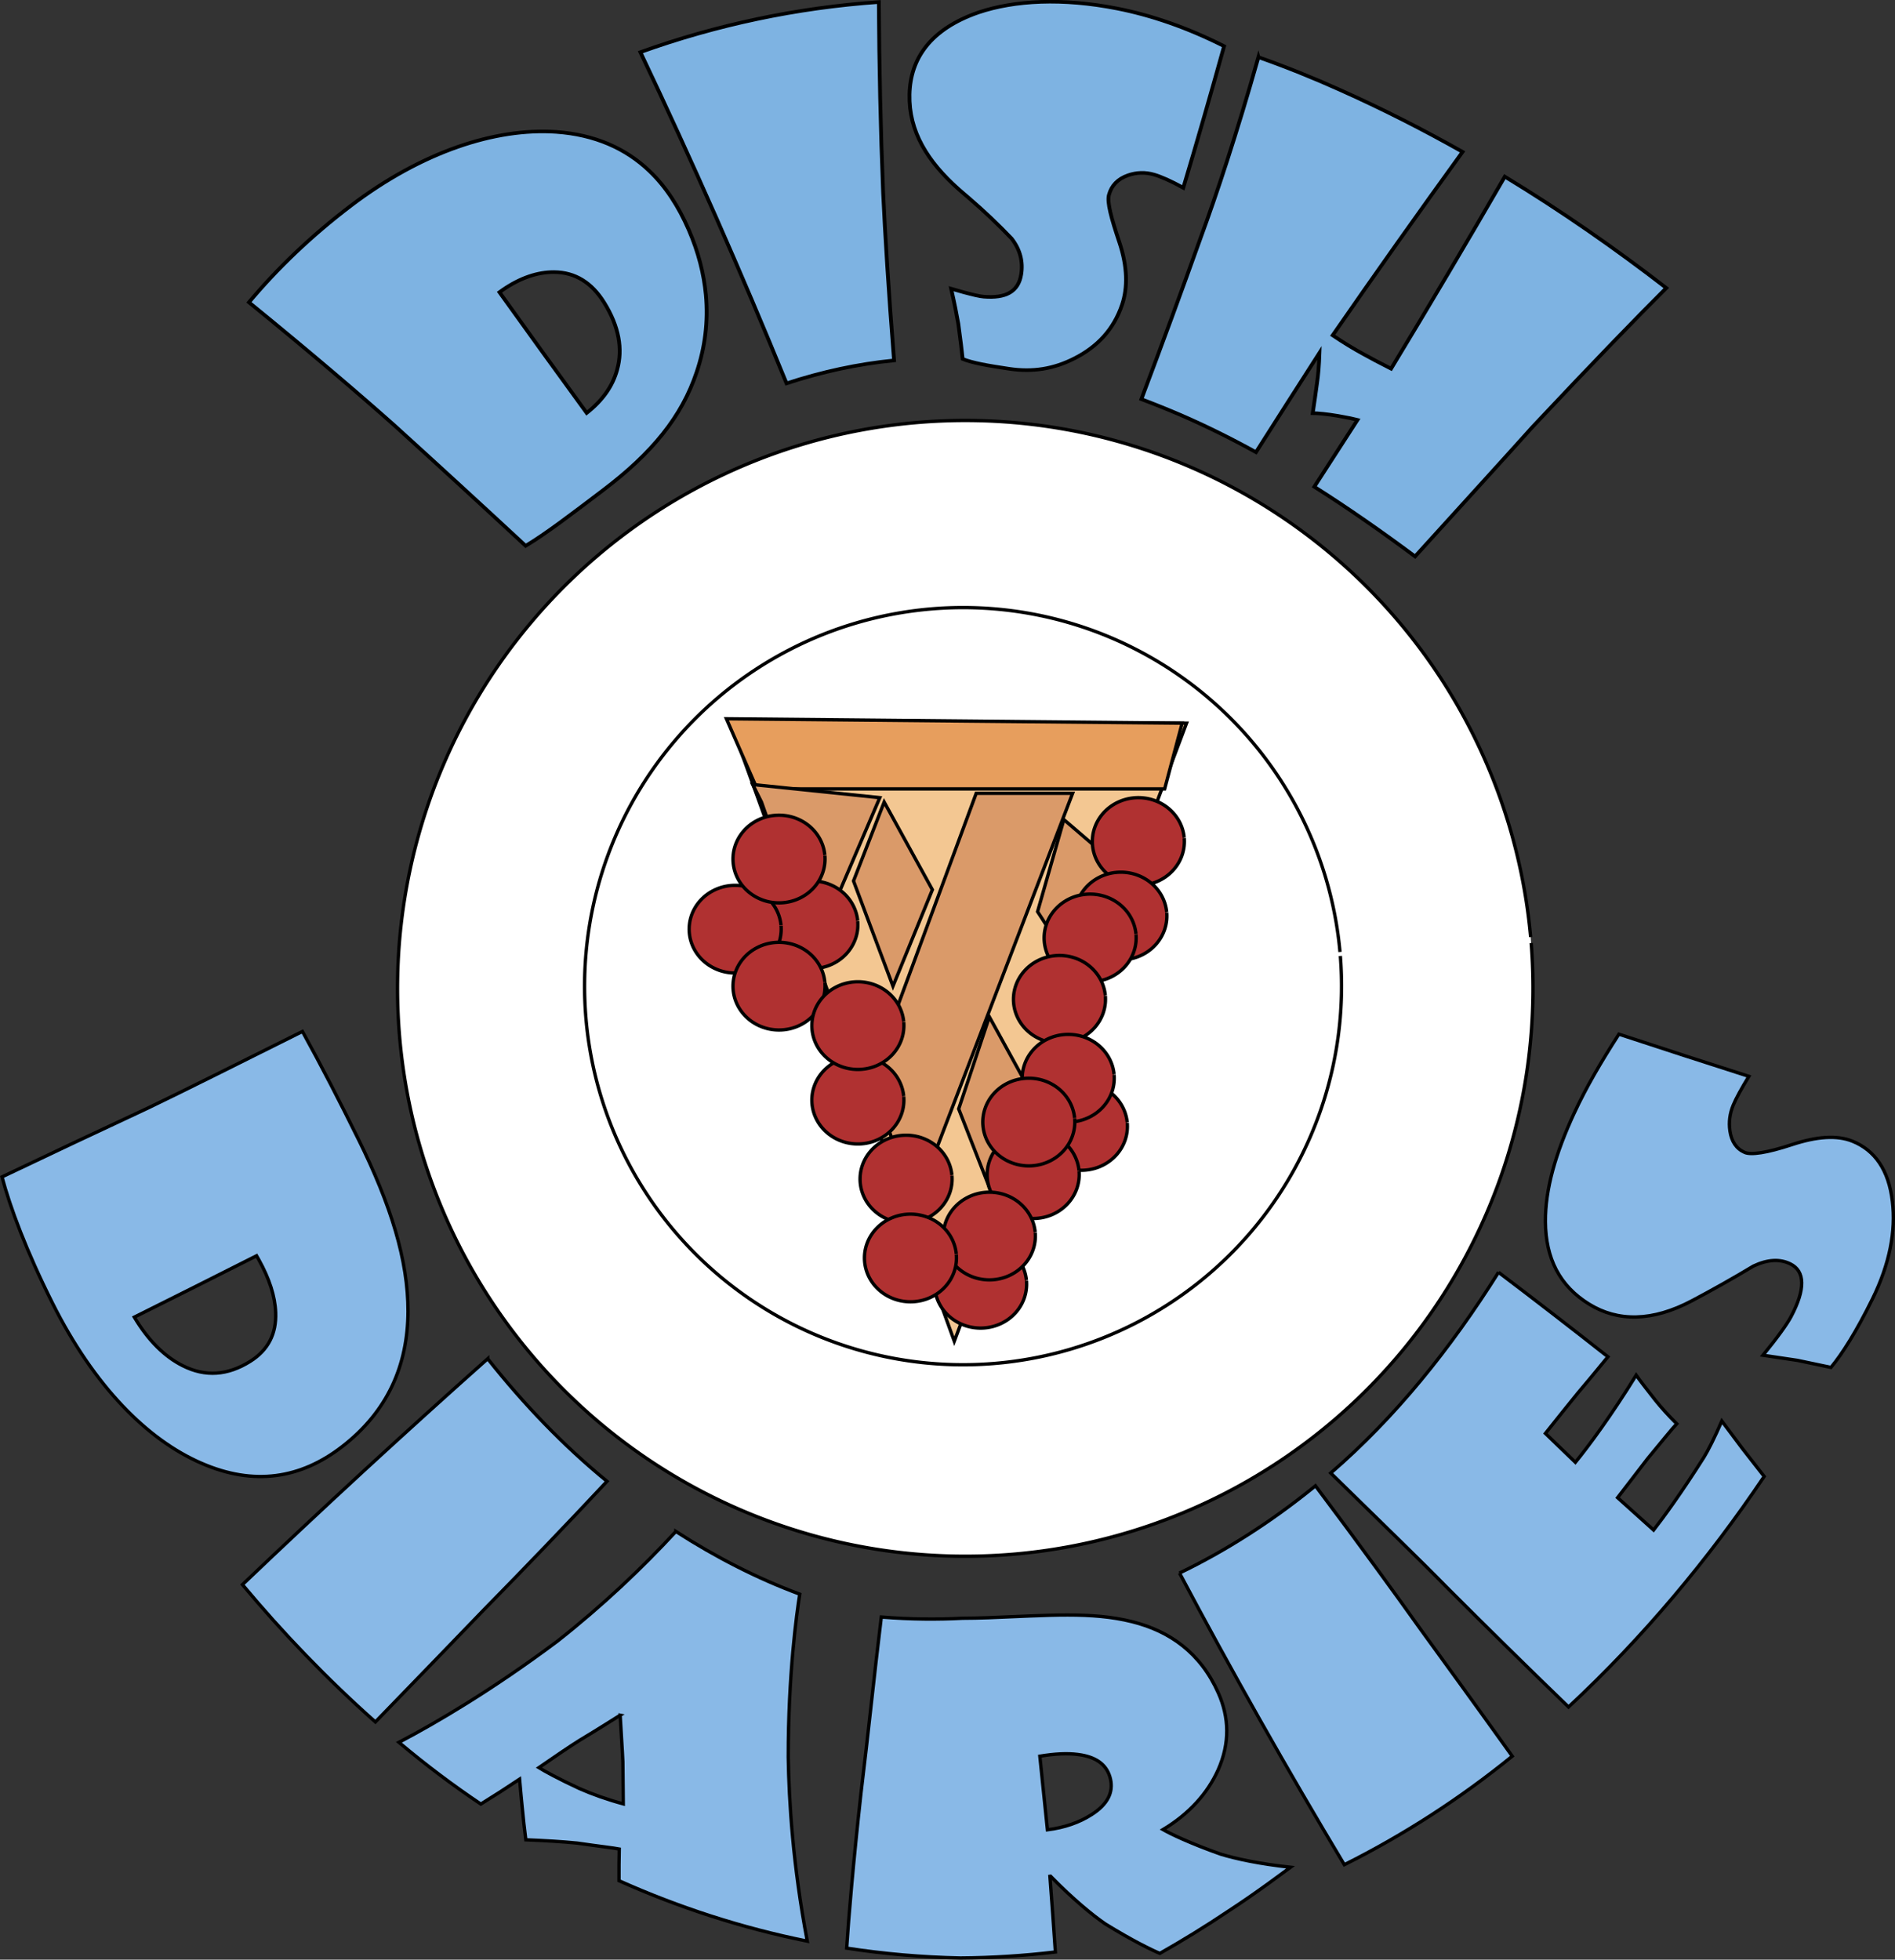 <?xml version="1.0" encoding="UTF-8" standalone="no"?>
<!-- Created with Inkscape (http://www.inkscape.org/) -->

<svg
   width="150.206mm"
   height="155.287mm"
   viewBox="0 0 150.206 155.287"
   version="1.1"
   id="svg5"
   inkscape:version="1.2.1 (9c6d41e410, 2022-07-14)"
   sodipodi:docname="dishdiarieslogo.svg"
   inkscape:export-filename="final\images\dishdiarieslogo.svg"
   inkscape:export-xdpi="96"
   inkscape:export-ydpi="96"
   xmlns:inkscape="http://www.inkscape.org/namespaces/inkscape"
   xmlns:sodipodi="http://sodipodi.sourceforge.net/DTD/sodipodi-0.dtd"
   xmlns="http://www.w3.org/2000/svg"
   xmlns:svg="http://www.w3.org/2000/svg">
  <rect x="0" y="0" width="150.206" height="155.287" fill="#333333" stroke="none"/>
  <sodipodi:namedview
     id="namedview7"
     pagecolor="#ffffff"
     bordercolor="#000000"
     borderopacity="0.25"
     inkscape:showpageshadow="2"
     inkscape:pageopacity="0.0"
     inkscape:pagecheckerboard="0"
     inkscape:deskcolor="#d1d1d1"
     inkscape:document-units="mm"
     showgrid="false"
     inkscape:zoom="0.76167929"
     inkscape:cx="309.18525"
     inkscape:cy="561.91629"
     inkscape:window-width="1920"
     inkscape:window-height="1009"
     inkscape:window-x="-8"
     inkscape:window-y="-8"
     inkscape:window-maximized="1"
     inkscape:current-layer="layer3" />
  <defs
     id="defs2">
    <inkscape:path-effect
       effect="bend_path"
       id="path-effect8236"
       is_visible="true"
       lpeversion="1"
       bendpath="m 63.233,190.421 c 29.185,73.078 100.342,75.08 129.92,-0.695"
       prop_scale="1"
       scale_y_rel="false"
       vertical="false"
       hide_knot="false"
       bendpath-nodetypes="cc" />
    <inkscape:path-effect
       effect="bend_path"
       id="path-effect8233"
       is_visible="true"
       lpeversion="1"
       bendpath="m 71.917,48.829 c 27.779,-27.243 55.013,-21.769 81.976,0"
       prop_scale="1"
       scale_y_rel="false"
       vertical="false"
       hide_knot="false"
       bendpath-nodetypes="cc" />
    <linearGradient
       id="linearGradient952"
       inkscape:swatch="solid">
      <stop
         style="stop-color:#dfe0de;stop-opacity:1;"
         offset="0"
         id="stop950" />
    </linearGradient>
  </defs>
  <g
     inkscape:label="dish"
     inkscape:groupmode="layer"
     id="layer1"
     transform="translate(-21.274,-53.855)">
    <path
       style="opacity:1;fill:#ffffff;fill-opacity:1;stroke:#000000;stroke-width:0.265;stroke-dasharray:none;stroke-opacity:1"
       id="path790"
       sodipodi:type="arc"
       sodipodi:cx="97.78421"
       sodipodi:cy="132.17369"
       sodipodi:rx="45"
       sodipodi:ry="45"
       sodipodi:start="6.2033291"
       sodipodi:end="6.1927051"
       sodipodi:arc-type="arc"
       d="M 142.641,128.584 A 45,45 0 0 1 101.493,177.021 45,45 0 0 1 52.947,136.002 45,45 0 0 1 93.837,87.347 45,45 0 0 1 142.6,128.108"
       sodipodi:open="true" />
    <path
       style="fill:#ffffff;fill-opacity:1;stroke:#000000;stroke-width:0.265;stroke-opacity:1"
       id="path896"
       sodipodi:type="arc"
       sodipodi:cx="97.610527"
       sodipodi:cy="132"
       sodipodi:rx="30"
       sodipodi:ry="30"
       sodipodi:start="6.2033291"
       sodipodi:end="6.1927051"
       sodipodi:arc-type="arc"
       d="m 127.515,129.607 a 30,30 0 0 1 -27.432,32.291 30,30 0 0 1 -32.364,-27.346 30,30 0 0 1 27.26,-32.436 30,30 0 0 1 32.509,27.174"
       sodipodi:open="true" />
  </g>
  <g
     inkscape:groupmode="layer"
     id="layer4"
     inkscape:label="pie"
     transform="translate(-21.274,-53.855)">
    <path
       style="opacity:1;fill:#f3c792;fill-opacity:1;stroke:#000000;stroke-width:0.265;stroke-dasharray:none;stroke-opacity:1"
       d="M 115.326,111.158 H 79.2 l 17.716,48.979 z"
       id="path4727" />
    <path
       style="opacity:1;fill:#e79e5d;fill-opacity:1;stroke:#000000;stroke-width:0.265;stroke-dasharray:none;stroke-opacity:1"
       d="m 81.284,116.368 h 32.305 l 1.389,-5.211 -36.126,-0.347 z"
       id="path4729" />
    <path
       style="opacity:1;fill:#da9a69;fill-opacity:1;stroke:#000000;stroke-width:0.265;stroke-dasharray:none;stroke-opacity:1"
       d="M 106.295,116.716 93.789,149.368 90.316,139.295 98.653,116.716 Z"
       id="path5988" />
    <path
       style="opacity:1;fill:#da9a69;fill-opacity:1;stroke:#000000;stroke-width:0.265;stroke-dasharray:none;stroke-opacity:1"
       d="m 91.011,117.063 -5.211,12.158 -4.168,-11.811 -0.695,-1.389 z"
       id="path6478" />
    <path
       style="opacity:1;fill:#da9a69;fill-opacity:1;stroke:#000000;stroke-width:0.265;stroke-dasharray:none;stroke-opacity:1"
       d="m 100.389,149.716 -3.126,-7.989 2.432,-7.295 3.821,6.947 z"
       id="path6486" />
    <path
       style="opacity:1;fill:#da9a69;fill-opacity:1;stroke:#000000;stroke-width:0.265;stroke-dasharray:none;stroke-opacity:1"
       d="M 88.926,123.663 92.053,132 l 3.126,-7.642 -3.821,-6.947 z"
       id="path6488" />
    <path
       style="opacity:1;fill:#da9a69;fill-opacity:1;stroke:#000000;stroke-width:0.265;stroke-dasharray:none;stroke-opacity:1"
       d="M 103.516,126.095 107.337,132 110.463,122.968 105.6,118.8 Z"
       id="path6490" />
  </g>
  <g
     inkscape:groupmode="layer"
     id="layer2"
     inkscape:label="cherries"
     style="font-size:35.278px;font-family:'Showcard Gothic';-inkscape-font-specification:'Showcard Gothic';opacity:1;fill:#b03131;fill-opacity:1;stroke:#000000;stroke-width:0.265"
     transform="translate(-21.274,-53.855)">
    <path
       style="opacity:1;fill:#b03131;fill-opacity:1;stroke:#000000;stroke-width:0.265;stroke-dasharray:none;stroke-opacity:1"
       id="path5646"
       sodipodi:type="arc"
       sodipodi:cx="85.626312"
       sodipodi:cy="127.13684"
       sodipodi:rx="3.6473684"
       sodipodi:ry="3.4736841"
       sodipodi:start="6.2033291"
       sodipodi:end="6.1927051"
       sodipodi:open="true"
       sodipodi:arc-type="arc"
       d="m 89.262,126.86 a 3.647,3.474 0 0 1 -3.335,3.739 3.647,3.474 0 0 1 -3.935,-3.166 3.647,3.474 0 0 1 3.314,-3.756 3.647,3.474 0 0 1 3.952,3.146" />
    <path
       style="fill:#b03131;fill-opacity:1;stroke:#000000;stroke-width:0.265;stroke-dasharray:none;stroke-opacity:1"
       id="path5646-3"
       sodipodi:type="arc"
       sodipodi:cx="89.273697"
       sodipodi:cy="141.03159"
       sodipodi:rx="3.6473684"
       sodipodi:ry="3.4736841"
       sodipodi:start="6.2033291"
       sodipodi:end="6.1927051"
       sodipodi:open="true"
       sodipodi:arc-type="arc"
       d="m 92.909,140.754 a 3.647,3.474 0 0 1 -3.335,3.739 3.647,3.474 0 0 1 -3.935,-3.166 3.647,3.474 0 0 1 3.314,-3.756 3.647,3.474 0 0 1 3.952,3.146" />
    <path
       style="fill:#b03131;fill-opacity:1;stroke:#000000;stroke-width:0.265;stroke-dasharray:none;stroke-opacity:1"
       id="path5646-4"
       sodipodi:type="arc"
       sodipodi:cx="111.50527"
       sodipodi:cy="120.53685"
       sodipodi:rx="3.6473684"
       sodipodi:ry="3.4736841"
       sodipodi:start="6.2033291"
       sodipodi:end="6.1927051"
       sodipodi:open="true"
       sodipodi:arc-type="arc"
       d="m 115.141,120.26 a 3.647,3.474 0 0 1 -3.335,3.739 3.647,3.474 0 0 1 -3.935,-3.166 3.647,3.474 0 0 1 3.314,-3.756 3.647,3.474 0 0 1 3.952,3.146" />
    <path
       style="fill:#b03131;fill-opacity:1;stroke:#000000;stroke-width:0.265;stroke-dasharray:none;stroke-opacity:1"
       id="path5646-77"
       sodipodi:type="arc"
       sodipodi:cx="106.98948"
       sodipodi:cy="143.1158"
       sodipodi:rx="3.6473684"
       sodipodi:ry="3.4736841"
       sodipodi:start="6.2033291"
       sodipodi:end="6.1927051"
       sodipodi:open="true"
       sodipodi:arc-type="arc"
       d="m 110.625,142.839 a 3.647,3.474 0 0 1 -3.335,3.739 3.647,3.474 0 0 1 -3.935,-3.166 3.647,3.474 0 0 1 3.314,-3.756 3.647,3.474 0 0 1 3.952,3.146" />
    <path
       style="fill:#b03131;fill-opacity:1;stroke:#000000;stroke-width:0.265;stroke-dasharray:none;stroke-opacity:1"
       id="path5646-6"
       sodipodi:type="arc"
       sodipodi:cx="110.11579"
       sodipodi:cy="126.44212"
       sodipodi:rx="3.6473684"
       sodipodi:ry="3.4736841"
       sodipodi:start="6.2033291"
       sodipodi:end="6.1927051"
       sodipodi:open="true"
       sodipodi:arc-type="arc"
       d="m 113.752,126.165 a 3.647,3.474 0 0 1 -3.335,3.739 3.647,3.474 0 0 1 -3.935,-3.166 3.647,3.474 0 0 1 3.314,-3.756 3.647,3.474 0 0 1 3.952,3.146" />
    <path
       style="fill:#b03131;fill-opacity:1;stroke:#000000;stroke-width:0.265;stroke-dasharray:none;stroke-opacity:1"
       id="path5646-15"
       sodipodi:type="arc"
       sodipodi:cx="107.68422"
       sodipodi:cy="128.17896"
       sodipodi:rx="3.6473684"
       sodipodi:ry="3.4736841"
       sodipodi:start="6.2033291"
       sodipodi:end="6.1927051"
       sodipodi:open="true"
       sodipodi:arc-type="arc"
       d="m 111.32,127.902 a 3.647,3.474 0 0 1 -3.335,3.739 3.647,3.474 0 0 1 -3.935,-3.166 3.647,3.474 0 0 1 3.314,-3.756 3.647,3.474 0 0 1 3.952,3.146" />
    <path
       style="fill:#b03131;fill-opacity:1;stroke:#000000;stroke-width:0.265;stroke-dasharray:none;stroke-opacity:1"
       id="path5646-778"
       sodipodi:type="arc"
       sodipodi:cx="105.25264"
       sodipodi:cy="133.04211"
       sodipodi:rx="3.6473684"
       sodipodi:ry="3.4736841"
       sodipodi:start="6.2033291"
       sodipodi:end="6.1927051"
       sodipodi:open="true"
       sodipodi:arc-type="arc"
       d="m 108.888,132.765 a 3.647,3.474 0 0 1 -3.335,3.739 3.647,3.474 0 0 1 -3.935,-3.166 3.647,3.474 0 0 1 3.314,-3.756 3.647,3.474 0 0 1 3.952,3.146" />
    <path
       style="fill:#b03131;fill-opacity:1;stroke:#000000;stroke-width:0.265;stroke-dasharray:none;stroke-opacity:1"
       id="path5646-2"
       sodipodi:type="arc"
       sodipodi:cx="105.94738"
       sodipodi:cy="139.29475"
       sodipodi:rx="3.6473684"
       sodipodi:ry="3.4736841"
       sodipodi:start="6.2033291"
       sodipodi:end="6.1927051"
       sodipodi:open="true"
       sodipodi:arc-type="arc"
       d="m 109.583,139.018 a 3.647,3.474 0 0 1 -3.335,3.739 3.647,3.474 0 0 1 -3.935,-3.166 3.647,3.474 0 0 1 3.314,-3.756 3.647,3.474 0 0 1 3.952,3.146" />
    <path
       style="fill:#b03131;fill-opacity:1;stroke:#000000;stroke-width:0.265;stroke-dasharray:none;stroke-opacity:1"
       id="path5646-87"
       sodipodi:type="arc"
       sodipodi:cx="99.000015"
       sodipodi:cy="155.62106"
       sodipodi:rx="3.6473684"
       sodipodi:ry="3.4736841"
       sodipodi:start="6.2033291"
       sodipodi:end="6.1927051"
       sodipodi:open="true"
       sodipodi:arc-type="arc"
       d="m 102.636,155.344 a 3.647,3.474 0 0 1 -3.335,3.739 3.647,3.474 0 0 1 -3.935,-3.166 3.647,3.474 0 0 1 3.314,-3.756 3.647,3.474 0 0 1 3.952,3.146" />
    <path
       style="fill:#b03131;fill-opacity:1;stroke:#000000;stroke-width:0.265;stroke-dasharray:none;stroke-opacity:1"
       id="path5646-1"
       sodipodi:type="arc"
       sodipodi:cx="103.16843"
       sodipodi:cy="146.93684"
       sodipodi:rx="3.6473684"
       sodipodi:ry="3.4736841"
       sodipodi:start="6.2033291"
       sodipodi:end="6.1927051"
       sodipodi:open="true"
       sodipodi:arc-type="arc"
       d="m 106.804,146.66 a 3.647,3.474 0 0 1 -3.335,3.739 3.647,3.474 0 0 1 -3.935,-3.166 3.647,3.474 0 0 1 3.314,-3.756 3.647,3.474 0 0 1 3.952,3.146" />
    <path
       style="fill:#b03131;fill-opacity:1;stroke:#000000;stroke-width:0.265;stroke-dasharray:none;stroke-opacity:1"
       id="path5646-08"
       sodipodi:type="arc"
       sodipodi:cx="79.547379"
       sodipodi:cy="127.48422"
       sodipodi:rx="3.6473684"
       sodipodi:ry="3.4736841"
       sodipodi:start="6.2033291"
       sodipodi:end="6.1927051"
       sodipodi:open="true"
       sodipodi:arc-type="arc"
       d="m 83.183,127.207 a 3.647,3.474 0 0 1 -3.335,3.739 3.647,3.474 0 0 1 -3.935,-3.166 3.647,3.474 0 0 1 3.314,-3.756 3.647,3.474 0 0 1 3.952,3.146" />
    <path
       style="fill:#b03131;fill-opacity:1;stroke:#000000;stroke-width:0.265;stroke-dasharray:none;stroke-opacity:1"
       id="path5646-58"
       sodipodi:type="arc"
       sodipodi:cx="83.021065"
       sodipodi:cy="121.92632"
       sodipodi:rx="3.6473684"
       sodipodi:ry="3.4736841"
       sodipodi:start="6.2033291"
       sodipodi:end="6.1927051"
       sodipodi:open="true"
       sodipodi:arc-type="arc"
       d="m 86.657,121.649 a 3.647,3.474 0 0 1 -3.335,3.739 3.647,3.474 0 0 1 -3.935,-3.166 3.647,3.474 0 0 1 3.314,-3.756 3.647,3.474 0 0 1 3.952,3.146" />
    <path
       style="fill:#b03131;fill-opacity:1;stroke:#000000;stroke-width:0.265;stroke-dasharray:none;stroke-opacity:1"
       id="path5646-7"
       sodipodi:type="arc"
       sodipodi:cx="83.021065"
       sodipodi:cy="132.00002"
       sodipodi:rx="3.6473684"
       sodipodi:ry="3.4736841"
       sodipodi:start="6.2033291"
       sodipodi:end="6.1927051"
       sodipodi:open="true"
       sodipodi:arc-type="arc"
       d="m 86.657,131.723 a 3.647,3.474 0 0 1 -3.335,3.739 3.647,3.474 0 0 1 -3.935,-3.166 3.647,3.474 0 0 1 3.314,-3.756 3.647,3.474 0 0 1 3.952,3.146" />
    <path
       style="fill:#b03131;fill-opacity:1;stroke:#000000;stroke-width:0.265;stroke-dasharray:none;stroke-opacity:1"
       id="path5646-39"
       sodipodi:type="arc"
       sodipodi:cx="89.273697"
       sodipodi:cy="135.12633"
       sodipodi:rx="3.6473684"
       sodipodi:ry="3.4736841"
       sodipodi:start="6.2033291"
       sodipodi:end="6.1927051"
       sodipodi:open="true"
       sodipodi:arc-type="arc"
       d="m 92.909,134.849 a 3.647,3.474 0 0 1 -3.335,3.739 3.647,3.474 0 0 1 -3.935,-3.166 3.647,3.474 0 0 1 3.314,-3.756 3.647,3.474 0 0 1 3.952,3.146" />
    <path
       style="fill:#b03131;fill-opacity:1;stroke:#000000;stroke-width:0.265;stroke-dasharray:none;stroke-opacity:1"
       id="path5646-8"
       sodipodi:type="arc"
       sodipodi:cx="93.094749"
       sodipodi:cy="147.28421"
       sodipodi:rx="3.6473684"
       sodipodi:ry="3.4736841"
       sodipodi:start="6.2033291"
       sodipodi:end="6.1927051"
       sodipodi:open="true"
       sodipodi:arc-type="arc"
       d="m 96.73,147.007 a 3.647,3.474 0 0 1 -3.335,3.739 3.647,3.474 0 0 1 -3.935,-3.166 3.647,3.474 0 0 1 3.314,-3.756 3.647,3.474 0 0 1 3.952,3.146" />
    <path
       style="fill:#b03131;fill-opacity:1;stroke:#000000;stroke-width:0.265;stroke-dasharray:none;stroke-opacity:1"
       id="path5646-0"
       sodipodi:type="arc"
       sodipodi:cx="102.82106"
       sodipodi:cy="142.76842"
       sodipodi:rx="3.6473684"
       sodipodi:ry="3.4736841"
       sodipodi:start="6.2033291"
       sodipodi:end="6.1927051"
       sodipodi:open="true"
       sodipodi:arc-type="arc"
       d="m 106.457,142.491 a 3.647,3.474 0 0 1 -3.335,3.739 3.647,3.474 0 0 1 -3.935,-3.166 3.647,3.474 0 0 1 3.314,-3.756 3.647,3.474 0 0 1 3.952,3.146" />
    <path
       style="fill:#b03131;fill-opacity:1;stroke:#000000;stroke-width:0.265;stroke-dasharray:none;stroke-opacity:1"
       id="path5646-37"
       sodipodi:type="arc"
       sodipodi:cx="99.694748"
       sodipodi:cy="151.8"
       sodipodi:rx="3.6473684"
       sodipodi:ry="3.4736841"
       sodipodi:start="6.2033291"
       sodipodi:end="6.1927051"
       sodipodi:open="true"
       sodipodi:arc-type="arc"
       d="m 103.33,151.523 a 3.647,3.474 0 0 1 -3.335,3.739 3.647,3.474 0 0 1 -3.935,-3.166 3.647,3.474 0 0 1 3.314,-3.756 3.647,3.474 0 0 1 3.952,3.146" />
    <path
       style="fill:#b03131;fill-opacity:1;stroke:#000000;stroke-width:0.265;stroke-dasharray:none;stroke-opacity:1"
       id="path5646-5"
       sodipodi:type="arc"
       sodipodi:cx="93.442116"
       sodipodi:cy="153.53685"
       sodipodi:rx="3.6473684"
       sodipodi:ry="3.4736841"
       sodipodi:start="6.2033291"
       sodipodi:end="6.1927051"
       sodipodi:open="true"
       sodipodi:arc-type="arc"
       d="m 97.078,153.26 a 3.647,3.474 0 0 1 -3.335,3.739 3.647,3.474 0 0 1 -3.935,-3.166 3.647,3.474 0 0 1 3.314,-3.756 3.647,3.474 0 0 1 3.952,3.146" />
  </g>
  <g
     inkscape:groupmode="layer"
     id="layer3"
     inkscape:label="text"
     transform="translate(-21.274,-53.855)">
    <path
       id="path4439"
       style="font-size:35.278px;font-family:'Showcard Gothic';-inkscape-font-specification:'Showcard Gothic';white-space:pre;inline-size:84.06;opacity:1;fill:#7eb3e2;fill-opacity:1;stroke:#000000;stroke-width:0.265"
       d="m 123.546,17.933 c -3.832,-0.794 -7.182,-0.61 -9.721,0.289 -0.227,0.082 -0.447,0.17 -0.66,0.263 -3.042,1.33 -4.281,3.551 -4.168,6.292 0.111,2.66 1.569,4.843 3.852,6.864 0.098,0.087 0.194,0.174 0.291,0.261 1.073,0.969 2.074,1.972 3.007,3.001 0.606,0.828 0.811,1.715 0.671,2.644 -0.195,1.294 -1.087,1.776 -2.623,1.647 -0.288,-0.024 -0.743,-0.139 -1.405,-0.325 -0.206,-0.061 -0.675,-0.203 -0.881,-0.265 0.232,1.064 0.396,1.947 0.502,2.586 0.077,0.576 0.139,1.082 0.187,1.503 0.053,0.452 0.093,0.825 0.119,1.097 0.701,0.297 1.753,0.488 3.262,0.726 1.628,0.257 3.122,0.021 4.617,-0.794 1.556,-0.839 2.709,-2.108 3.294,-3.94 0.4,-1.252 0.384,-2.798 -0.19,-4.599 -0.579,-1.817 -0.871,-2.953 -0.731,-3.501 0.176,-0.689 0.616,-1.178 1.341,-1.446 0.599,-0.218 1.209,-0.235 1.815,-0.051 0.487,0.148 1.184,0.468 2.055,0.975 0.987,-3.473 1.94,-6.955 2.86,-10.448 -2.591,-1.381 -5.131,-2.29 -7.494,-2.779 z M 69.85,32.475 c -2.794,2.233 -5.172,4.647 -7.153,7.134 4.361,3.737 7.808,6.847 10.174,9.062 3.089,2.951 6.162,5.92 9.22,8.906 1.473,-0.936 3.129,-2.274 5.424,-4.104 3.449,-2.75 5.516,-5.422 6.561,-8.715 0.577,-1.798 0.82,-3.702 0.643,-5.711 -0.139,-1.525 -0.516,-3.134 -1.198,-4.784 -0.713,-1.727 -1.604,-3.181 -2.747,-4.331 -1.667,-1.684 -3.845,-2.697 -6.549,-2.897 -4.238,-0.305 -9.393,1.456 -14.375,5.439 z M 90.13,21.154 c 3.639,8.056 7.054,16.204 10.243,24.437 2.463,-0.853 5.006,-1.433 7.536,-1.695 -0.392,-5.18 -0.632,-9.358 -0.766,-12.358 -0.179,-4.69 -0.279,-9.385 -0.301,-14.083 -5.759,0.423 -11.388,1.684 -16.712,3.699 z m 43.314,0.366 c -1.518,5.658 -2.961,10.211 -4.023,13.254 -1.359,4.007 -2.752,8 -4.18,11.981 0.917,0.364 1.835,0.754 2.751,1.167 1.778,0.811 3.538,1.732 5.282,2.745 1.477,-2.446 2.96,-4.889 4.449,-7.329 -0.032,0.946 -0.092,1.675 -0.163,2.162 -0.096,0.765 -0.2,1.528 -0.31,2.289 0.367,-0.002 0.965,0.06 1.781,0.203 0.683,0.127 1.15,0.23 1.36,0.289 -1.006,1.648 -2.016,3.294 -3.03,4.937 2.374,1.581 4.724,3.31 7.062,5.142 3.67,-4.256 6.173,-7.142 8.274,-9.605 4.223,-4.731 7.408,-8.185 9.335,-10.202 -3.545,-2.884 -7.311,-5.655 -11.319,-8.217 -2.61,4.751 -5.268,9.475 -7.971,14.172 -0.81,-0.436 -1.435,-0.778 -1.899,-1.054 -0.725,-0.413 -1.454,-0.883 -2.196,-1.409 2.987,-4.541 6.023,-9.053 9.105,-13.536 -2.759,-1.641 -5.628,-3.178 -8.613,-4.582 -1.844,-0.874 -3.744,-1.679 -5.695,-2.405 z M 80.497,38.683 c 1.215,-0.879 2.43,-1.31 3.585,-1.303 1.483,0.011 2.639,0.782 3.498,2.231 1.056,1.78 1.326,3.453 0.922,4.968 -0.317,1.225 -1.019,2.267 -2.133,3.195 -2.05,-2.962 -4.088,-5.932 -6.115,-8.91 0.081,-0.062 0.162,-0.123 0.243,-0.181 9e-6,1.3e-5 1.8e-5,2.6e-5 2.8e-5,3.9e-5 z"
       transform="matrix(1.131,0,0,1.074,-29.904,35.27)"
       inkscape:path-effect="#path-effect8233"
       inkscape:original-d="m 120.28625,35.014437 c -2.99722,0 -5.39731,0.620109 -7.20024,1.860339 -2.06705,1.423968 -3.1005,3.519508 -3.1005,6.287059 0,2.652714 1.09087,4.944097 3.27275,6.873344 1.1254,0.999075 2.25062,1.992414 3.37601,2.980005 0.68902,0.746435 1.03351,1.590097 1.03351,2.531753 0,1.297648 -0.85534,1.946911 -2.5664,1.946911 -0.43638,0 -1.28628,-0.155027 -2.54948,-0.465085 0.28709,1.067976 0.51133,1.9233 0.67209,2.566382 0.25264,1.194296 0.43031,2.055451 0.53366,2.583697 0.89573,0.264124 2.28542,0.396308 4.16873,0.396308 2.04408,0 3.76063,-0.591435 5.15014,-1.774248 1.45843,-1.228746 2.18763,-2.801859 2.18763,-4.719623 0,-1.320615 -0.49367,-2.767855 -1.48126,-4.34111 -0.9876,-1.573256 -1.48126,-2.635121 -1.48126,-3.186335 0,-0.711984 0.26988,-1.292238 0.80962,-1.740099 0.44786,-0.367476 0.94153,-0.551176 1.48126,-0.551176 0.43638,0 1.07969,0.09768 1.92947,0.292903 L 126.00523,35.75511 c -2.11298,-0.493795 -4.0194,-0.740673 -5.71898,-0.740673 z m -40.566067,0.240959 c -2.710132,0 -5.310944,0.178351 -7.802889,0.534343 0.390443,5.776258 0.660335,10.306546 0.809622,13.590859 l 0.465121,12.798244 c 1.688091,0.310058 4.082304,0.465084 7.18288,0.465084 4.823118,0 8.560911,-1.234385 11.213626,-3.703362 2.57233,-2.377108 3.858497,-5.638507 3.858497,-9.784091 0,-4.60493 -1.458409,-8.113206 -4.375247,-10.524764 -2.7331,-2.250789 -6.517008,-3.376313 -11.35161,-3.376313 z m 17.035867,0.465085 1.171484,26.458361 h 9.663376 c 0.17226,-5.225044 0.32189,-9.353428 0.44821,-12.385103 l 0.67164,-14.073258 z m 31.10921,0 c 0.41341,5.902577 0.672,10.501873 0.77536,13.797671 l 0.49939,12.66069 h 9.69809 l 0.17225,-8.578334 c 0.4249,0.838303 0.72915,1.487084 0.91288,1.946429 l 0.89552,2.119093 c 0.31006,-0.195222 0.83854,-0.45376 1.58498,-0.775301 0.6316,-0.264123 1.05068,-0.430812 1.25738,-0.499714 l 0.18961,5.787827 h 8.78476 c 0.22968,-5.408782 0.39062,-9.629016 0.48249,-12.66069 0.32154,-6.373407 0.57967,-10.972703 0.77489,-13.797671 h -11.21362 l 0.87861,16.226499 c -0.8383,0.08039 -1.50421,0.126555 -1.99801,0.138035 -0.7694,0.03445 -1.57365,0.01113 -2.41196,-0.06926 L 139.9575,35.720481 Z M 83.530705,46.617986 c 1.294599,-0.01144 2.366965,0.294685 3.21747,0.919107 1.090944,0.803853 1.636606,2.0499 1.636606,3.737991 0,2.078534 -0.585898,3.652128 -1.757227,4.720104 -0.930172,0.861271 -2.129989,1.337534 -3.599892,1.429402 l 0.241241,-10.800352 c 0.08828,-0.0036 0.175496,-0.0055 0.261802,-0.0063 z"
       class="UnoptimicedTransforms" />
    <path
       id="path4604"
       style="font-size:35.278px;font-family:'Showcard Gothic';-inkscape-font-specification:'Showcard Gothic';opacity:1;fill:#89b9e7;fill-opacity:1;stroke:#000000;stroke-width:0.265"
       d="m 176.66,191.645 c -1.546,3.321 -2.336,6.15 -2.321,8.686 0.018,2.903 1.115,5.099 3.479,6.549 2.257,1.384 4.98,1.397 8.147,-0.284 1.632,-0.862 3.253,-1.777 4.858,-2.74 1.109,-0.525 2.085,-0.592 2.934,-0.172 1.159,0.575 1.219,1.986 0.037,4.201 -0.294,0.552 -1.033,1.598 -2.213,3.035 1.165,0.171 2.025,0.295 2.731,0.406 1.273,0.267 2.076,0.43 2.659,0.558 0.886,-1.053 2.029,-2.867 3.284,-5.414 1.367,-2.775 1.873,-5.392 1.584,-7.749 -0.292,-2.474 -1.383,-4.041 -3.158,-4.759 -1.229,-0.497 -2.825,-0.382 -4.812,0.272 -1.98,0.653 -3.239,0.832 -3.74,0.612 -0.655,-0.287 -1.039,-0.856 -1.166,-1.698 -0.101,-0.698 -0.014,-1.376 0.262,-2.043 0.224,-0.542 0.639,-1.296 1.24,-2.285 -3.437,-1.098 -6.871,-2.212 -10.301,-3.342 -1.455,2.247 -2.625,4.282 -3.503,6.168 z m -46.492,40.074 c -0.661,0.025 -1.339,0.04 -2.031,0.041 -1.954,0.103 -4.092,0.095 -6.439,-0.096 -0.599,4.888 -1.009,9.05 -1.609,13.938 -0.625,5.628 -0.979,9.876 -1.138,12.3 2.954,0.454 5.963,0.72 9.011,0.78 2.54,-0.017 5.054,-0.178 7.534,-0.474 -0.135,-1.999 -0.279,-3.996 -0.432,-5.993 0.018,-0.002 0.035,-0.004 0.053,-0.007 1.792,1.83 3.341,3.092 4.33,3.771 2.125,1.313 3.734,2.097 4.331,2.339 1.768,-1.002 3.583,-2.112 5.424,-3.347 2.383,-1.553 4.453,-3.132 4.929,-3.478 -2.475,-0.268 -4.346,-0.675 -5.54,-1.041 -2.419,-0.856 -3.998,-1.617 -4.564,-1.945 2.068,-1.242 3.526,-2.862 4.367,-4.724 0.949,-2.134 0.875,-4.174 0.018,-6.101 -1.413,-3.176 -3.84,-4.902 -6.846,-5.651 -3.212,-0.801 -6.582,-0.496 -11.397,-0.312 1e-5,0 2e-5,0 3e-5,0 z M 80.236,193.776 c -1.469,-2.975 -2.908,-5.775 -4.421,-8.513 -5.308,2.646 -9.119,4.564 -12.212,6.053 -3.874,1.806 -7.742,3.63 -11.604,5.472 0.643,2.407 1.925,5.864 4.015,10.029 3.289,6.556 7.503,10.8 11.784,12.655 4.179,1.827 7.878,1.219 11.147,-1.299 3.632,-2.797 5.22,-6.467 5.237,-10.723 0.008,-4.04 -1.345,-8.409 -3.945,-13.675 z m 10.263,17.42 c -6.583,5.853 -13.065,11.819 -19.44,17.901 3.208,3.84 6.714,7.487 10.537,10.882 3.506,-3.605 6.634,-6.858 8.608,-8.9 3.291,-3.349 6.542,-6.738 9.754,-10.168 -3.45,-2.824 -6.592,-6.099 -9.459,-9.714 z m 14.916,13.689 c -2.702,2.925 -5.806,5.869 -9.38,8.685 -5.235,3.919 -9.716,6.518 -12.333,7.895 -0.082,0.044 -0.162,0.086 -0.241,0.128 0.027,0.022 0.053,0.045 0.08,0.067 2.042,1.716 4.183,3.329 6.413,4.826 1.039,-0.641 2.063,-1.299 3.072,-1.973 0.076,0.894 0.159,1.72 0.204,2.19 0.081,0.869 0.178,1.741 0.291,2.615 1.552,0.065 2.895,0.142 4.077,0.262 1.795,0.26 2.901,0.383 3.328,0.468 -0.018,0.835 -0.024,1.673 -0.019,2.512 4.738,2.119 9.737,3.745 14.923,4.789 -1.145,-6.019 -1.452,-11.09 -1.508,-14.576 -0.006,-6.523 0.67,-11.43 0.913,-12.92 -3.371,-1.25 -6.678,-2.945 -9.82,-4.969 z m 39.92,3.295 c 4.145,7.806 8.503,15.513 13.064,23.112 4.762,-2.383 9.228,-5.281 13.312,-8.599 -2.969,-4.145 -5.569,-7.714 -7.271,-10.059 -1.132,-1.588 -2.272,-3.168 -3.422,-4.741 -1.621,-2.222 -3.256,-4.43 -4.907,-6.625 -0.113,0.092 -0.227,0.184 -0.341,0.275 -3.238,2.605 -6.767,4.871 -10.436,6.638 z m 25.288,-23.836 c -3.812,6.072 -8.199,11.508 -13.302,15.912 4.132,4.053 6.909,6.717 9.232,9.086 3.179,3.179 6.385,6.33 9.618,9.452 5.96,-5.551 11.101,-11.723 15.509,-18.269 -0.711,-0.909 -1.249,-1.593 -1.721,-2.202 -0.538,-0.726 -1.1,-1.462 -1.638,-2.188 -0.589,1.352 -1.08,2.317 -1.412,2.858 -1.779,2.82 -3.253,4.826 -3.995,5.779 -0.949,-0.857 -1.9,-1.712 -2.854,-2.565 1.064,-1.37 1.847,-2.417 2.393,-3.112 1.253,-1.507 1.922,-2.35 2.294,-2.742 -0.662,-0.661 -1.223,-1.28 -1.683,-1.853 -0.761,-0.969 -1.263,-1.615 -1.531,-2 -2.026,3.278 -3.765,5.611 -4.819,6.904 -0.789,-0.766 -1.581,-1.529 -2.376,-2.289 0.952,-1.192 1.794,-2.25 2.613,-3.253 1.213,-1.425 1.977,-2.385 2.342,-2.82 -2.869,-2.26 -5.76,-4.492 -8.672,-6.696 z m -35.883,38.275 c 1.089,-0.148 2.026,-0.163 2.84,-0.018 1.254,0.227 2.031,0.831 2.28,1.892 0.247,1.053 -0.219,2.019 -1.496,2.829 -0.959,0.617 -2.136,1.031 -3.498,1.204 -0.195,-1.946 -0.396,-3.89 -0.602,-5.835 0.162,-0.027 0.32,-0.051 0.476,-0.071 z M 72.353,203.343 c 0.84,1.513 1.291,2.899 1.34,4.203 0.061,1.673 -0.592,2.966 -2.025,3.864 -1.763,1.105 -3.541,1.251 -5.34,0.34 -1.433,-0.714 -2.737,-2 -3.841,-3.848 3.236,-1.612 6.467,-3.234 9.693,-4.864 0.06,0.102 0.116,0.203 0.172,0.304 z m 28.646,36.101 c 0.087,1.579 0.177,2.811 0.213,3.685 0.006,1.547 0.036,2.664 0.034,3.342 -1.291,-0.35 -2.458,-0.765 -3.492,-1.222 -1.663,-0.771 -2.784,-1.39 -3.199,-1.65 1.364,-0.94 2.426,-1.666 3.273,-2.194 1.392,-0.833 2.615,-1.613 3.172,-1.961 z"
       transform="translate(-30.568,-49.674)"
       inkscape:path-effect="#path-effect8236"
       inkscape:original-d="m 188.65386,175.00402 c -2.99721,0 -5.39714,0.62012 -7.20008,1.86035 -2.06705,1.42396 -3.10058,3.5194 -3.10058,6.28695 0,2.65272 1.09078,4.94372 3.27267,6.87297 1.12539,0.99908 2.25063,1.99259 3.37602,2.98018 0.68902,0.74644 1.03353,1.59049 1.03353,2.53214 0,1.29766 -0.8552,1.94665 -2.56625,1.94665 -0.43638,0 -1.28652,-0.15502 -2.54972,-0.46508 0.28709,1.06798 0.51103,1.92317 0.67179,2.56625 0.25264,1.1943 0.43099,2.05557 0.53434,2.58382 0.89572,0.26412 2.28491,0.39636 4.16822,0.39636 2.04408,0 3.76107,-0.59124 5.15059,-1.77405 1.45842,-1.22875 2.18746,-2.80236 2.18746,-4.72013 0,-1.32061 -0.49345,-2.76756 -1.48104,-4.34082 -0.9876,-1.57325 -1.48157,-2.63515 -1.48157,-3.18637 0,-0.71198 0.27004,-1.29208 0.80977,-1.73994 0.44786,-0.36748 0.94132,-0.55139 1.48105,-0.55139 0.43638,0 1.07981,0.0978 1.9296,0.293 l -0.51677,-10.80037 c -2.11298,-0.49379 -4.01945,-0.74052 -5.71903,-0.74052 z m -58.60107,0.2067 c -2.60678,0 -5.48902,0.16617 -8.64702,0.4992 0.36748,5.99444 0.60306,10.68589 0.70642,14.07356 0.22967,5.75328 0.40749,9.88134 0.53381,12.38477 h 9.69812 l 0.17208,-6.02857 h 0.0346 c 1.02204,2.06705 1.79719,3.53679 2.32544,4.40955 1.14835,1.72254 1.88906,2.79052 2.22208,3.20394 1.13688,-0.5627 2.34824,-1.13671 3.63441,-1.72238 1.83737,-0.79237 3.02594,-1.28634 3.56567,-1.48156 -1.34358,-1.24023 -2.34267,-2.23932 -2.99723,-2.99724 -1.30914,-1.65363 -2.13039,-2.73884 -2.46342,-3.25561 1.57325,-0.62011 2.8824,-1.64199 3.92741,-3.06596 1.18281,-1.63068 1.77457,-3.5027 1.77457,-5.61568 0,-6.93611 -4.82925,-10.40402 -14.48697,-10.40402 z m -60.753917,0.0341 c -2.710132,0 -5.311196,0.17835 -7.803141,0.53433 0.390443,5.77626 0.660483,10.30659 0.80977,13.5909 l 0.465088,12.79819 c 1.688091,0.31005 4.082448,0.46509 7.183024,0.46509 4.823118,0 8.56107,-1.23416 11.213786,-3.70314 2.572329,-2.3771 3.858162,-5.63882 3.858162,-9.78441 0,-4.60493 -1.458088,-8.11287 -4.374927,-10.52442 -2.7331,-2.25079 -6.51716,-3.37654 -11.351762,-3.37654 z m 17.03617,0.46509 1.170988,26.45833 h 9.663493 c 0.172254,-5.22505 0.321714,-9.3531 0.448034,-12.38477 l 0.671794,-14.07356 z m 18.155477,0 c -0.6316,3.91591 -1.41841,8.05614 -2.36006,12.41991 -1.5388,6.52269 -2.675692,11.20196 -3.410643,14.03842 h 4.995563 l 0.93017,-3.32435 c 0.36748,0.74644 0.64866,1.32654 0.84388,1.73995 l 0.98185,2.08411 c 0.82682,-0.72346 1.57918,-1.30356 2.25671,-1.73994 1.05649,-0.59715 1.71663,-0.94723 1.98076,-1.05059 l 0.63717,2.29082 h 9.42268 c -1.401,-5.79923 -2.49787,-10.42125 -3.29024,-13.86634 -1.43545,-6.59159 -2.31396,-10.78906 -2.6355,-12.59199 z m 41.04814,0 1.17151,26.45833 h 9.66349 c 0.17226,-5.22505 0.3212,-9.3531 0.44752,-12.38477 l 0.67179,-14.07356 z m 31.47095,0 -18.1038,5.1e-4 c 0.35599,5.54659 0.57992,9.86413 0.67179,12.95322 l 0.4992,13.50512 h 15.41663 c 0.22966,-1.06798 0.42523,-1.95257 0.58601,-2.65307 0.33302,-1.35507 0.5453,-2.21026 0.63717,-2.56625 -0.99908,0.24114 -1.71698,0.37894 -2.15336,0.41341 -2.30821,0.13782 -3.89296,0.21229 -4.75423,0.22376 l 0.1726,-3.84111 c 1.21726,-0.0115 2.13578,-3.6e-4 2.7559,0.0341 1.3321,0.12632 2.1645,0.22968 2.49752,0.31006 0.12632,-0.91869 0.27021,-1.72829 0.43098,-2.42879 0.27561,-1.15984 0.47623,-1.95222 0.60255,-2.37711 -2.85942,0.0919 -4.9204,0.12076 -6.1836,0.0863 l 0.25838,-3.29023 c 1.14836,0.023 2.20469,0.0802 3.16932,0.17208 1.41248,0.17225 2.33101,0.29283 2.7559,0.36173 z m -43.8428,10.82673 c 0.8566,0.003 1.5817,0.15486 2.17454,0.4563 0.9187,0.47083 1.3777,1.25155 1.3777,2.34249 0,1.09095 -0.49346,1.9122 -1.48105,2.46342 -0.74643,0.42489 -1.59658,0.63717 -2.54971,0.63717 l 0.10335,-5.89112 c 0.12775,-0.006 0.2528,-0.009 0.37517,-0.008 z m -60.057833,0.0708 c 1.294598,-0.0114 2.367386,0.29491 3.217891,0.91933 1.090944,0.80385 1.636593,2.04966 1.636593,3.73775 0,2.07854 -0.58567,3.65216 -1.756999,4.72013 -0.930172,0.86127 -2.130394,1.33749 -3.600297,1.42937 l 0.241329,-10.80038 c 0.08828,-0.004 0.175176,-0.005 0.261483,-0.006 z m 34.395833,3.81321 c 0.60863,1.3321 1.06206,2.37729 1.36064,3.13521 0.49379,1.36654 0.83831,2.35397 1.03353,2.96261 -0.86127,0.25264 -1.65922,0.43046 -2.39417,0.53381 -1.21727,0.13781 -1.99799,0.20671 -2.34249,0.20671 0.42489,-1.50436 0.7922,-2.69292 1.10226,-3.56568 0.5627,-1.51583 0.9761,-2.60662 1.24023,-3.27266 z"
       class="UnoptimicedTransforms" />
  </g>
</svg>
